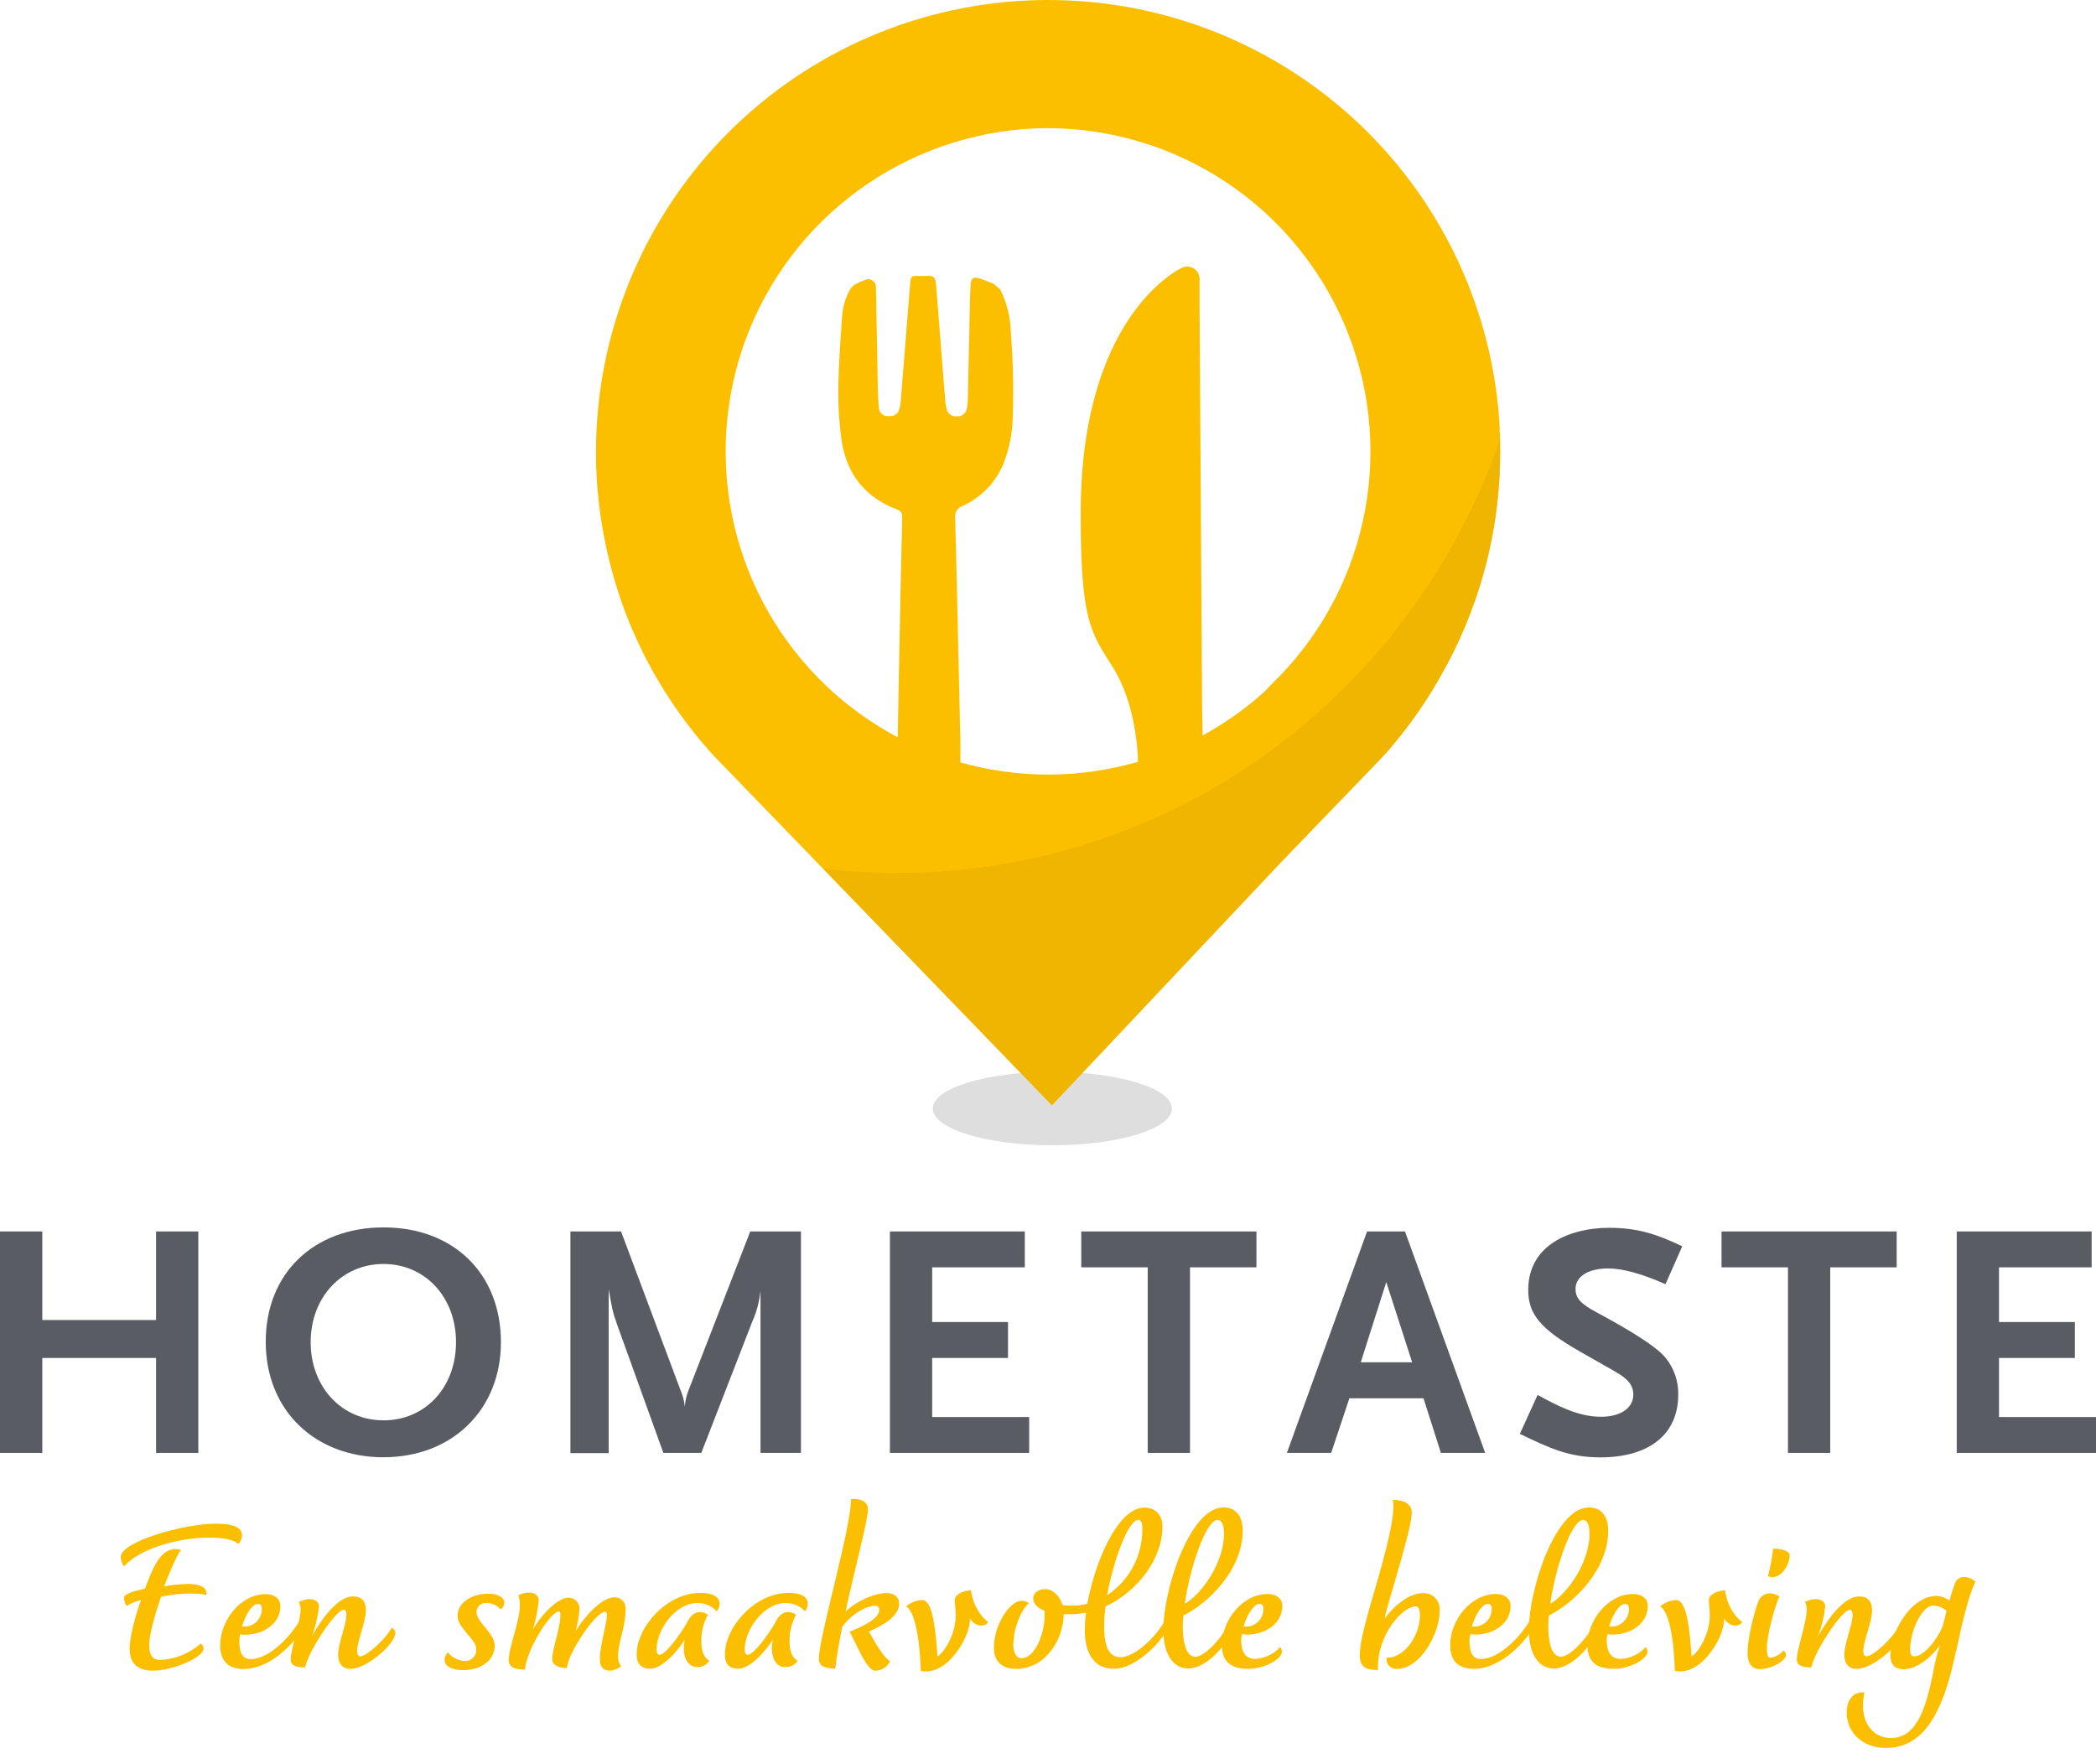 <svg width="120" height="101" viewBox="0 0 120 101" fill="none" xmlns="http://www.w3.org/2000/svg">
<path d="M8.935 70.503V75.574H2.422V70.503H0V83.182H2.422V77.746H8.935V83.182H11.354V70.503H8.935Z" fill="#5A5C63"/>
<path d="M21.958 72.365C19.556 72.365 17.786 74.286 17.786 76.841C17.786 79.396 19.554 81.317 21.958 81.317C24.361 81.317 26.108 79.417 26.108 76.841C26.108 74.265 24.34 72.365 21.958 72.365ZM21.958 83.432C17.989 83.429 15.215 80.702 15.215 76.841C15.197 72.93 17.942 70.271 21.958 70.271C25.973 70.271 28.679 72.922 28.679 76.841C28.679 80.702 25.897 83.429 21.958 83.429" fill="#5A5C63"/>
<path d="M43.54 83.182V73.885C43.479 74.508 43.317 75.117 43.06 75.689L40.151 83.182H37.979L35.327 75.824C35.066 75.094 35.038 74.883 34.847 73.806V83.192H32.657V70.503H35.557L38.946 79.55C39.083 79.861 39.171 80.192 39.207 80.53C39.231 80.193 39.309 79.862 39.439 79.55L42.953 70.503H45.855V83.182H43.54Z" fill="#5A5C63"/>
<path d="M50.949 83.182V70.503H58.672V72.557H53.369V75.689H57.71V77.746H53.369V81.127H58.922V83.182H50.949Z" fill="#5A5C63"/>
<path d="M68.13 72.557V83.182H65.708V72.557H61.904V70.503H71.934V72.557H68.13Z" fill="#5A5C63"/>
<path d="M79.367 73.402L77.907 77.993H80.848L79.367 73.402ZM82.496 83.182L81.497 80.053H77.255L76.213 83.182H73.676L78.267 70.503H80.439L85.03 83.182H82.496Z" fill="#5A5C63"/>
<path d="M95.352 73.522C94.007 72.928 92.912 72.62 92.067 72.62C90.933 72.62 90.203 73.082 90.203 73.793C90.203 74.33 90.51 74.656 91.412 75.136C93.355 76.179 94.622 76.982 95.216 77.576C95.787 78.192 96.098 79.005 96.082 79.844C96.082 82.11 94.429 83.437 91.624 83.437C89.78 83.437 88.667 82.879 87.014 82.092L88.031 79.863C89.165 80.478 90.338 81.112 91.663 81.112C92.779 81.112 93.509 80.614 93.509 79.844C93.509 79.307 93.219 78.94 92.393 78.481L90.432 77.365C88.185 76.08 87.494 75.232 87.494 73.851C87.494 71.257 89.916 70.294 92.124 70.294C93.756 70.294 94.872 70.662 96.311 71.353L95.352 73.522Z" fill="#5A5C63"/>
<path d="M104.785 72.557V83.182H102.365V72.557H98.561V70.503H108.588V72.557H104.785Z" fill="#5A5C63"/>
<path d="M112.027 70.503V83.182H120V81.127H114.447V77.746H118.79V75.689H114.447V72.557H119.75V70.503H112.027Z" fill="#5A5C63"/>
<path opacity="0.2" d="M60.249 65.57C64.029 65.57 67.095 64.629 67.095 63.466C67.095 62.303 64.029 61.365 60.249 61.365C56.469 61.365 53.403 62.306 53.403 63.466C53.403 64.626 56.466 65.57 60.249 65.57Z" fill="#5A5C63"/>
<path d="M68.853 42.085L68.824 40.534L68.678 17.684V15.972C68.678 15.845 68.645 15.72 68.581 15.611C68.516 15.502 68.424 15.412 68.313 15.35C68.202 15.289 68.077 15.259 67.95 15.262C67.824 15.266 67.7 15.304 67.593 15.372C67.344 15.499 67.108 15.649 66.887 15.82C65.356 16.957 61.87 20.513 61.87 29.378C61.87 35.556 62.441 36.185 63.714 38.205C64.986 40.226 65.135 42.898 65.153 43.615C61.834 44.577 58.311 44.589 54.985 43.649V42.588L54.792 33.945C54.756 32.397 54.719 30.947 54.685 29.638C54.666 29.498 54.697 29.355 54.771 29.235C54.845 29.114 54.958 29.023 55.092 28.976C56.149 28.502 56.987 27.645 57.438 26.577C57.792 25.686 57.978 24.736 57.986 23.777C58.035 22.186 57.997 20.593 57.871 19.006C57.851 18.159 57.643 17.326 57.264 16.569L56.87 16.237C56.594 16.131 56.32 16.016 56.036 15.93C55.752 15.844 55.59 15.93 55.569 16.256C55.535 16.832 55.527 17.411 55.514 17.989C55.478 19.64 55.444 21.295 55.407 22.943C55.405 23.11 55.382 23.277 55.34 23.438C55.309 23.561 55.236 23.669 55.132 23.741C55.028 23.814 54.902 23.846 54.776 23.832C54.651 23.848 54.523 23.818 54.418 23.747C54.313 23.676 54.237 23.569 54.206 23.446C54.159 23.285 54.129 23.12 54.117 22.953C53.943 20.748 53.769 18.542 53.595 16.337C53.591 16.262 53.582 16.188 53.569 16.115C53.525 15.901 53.436 15.805 53.22 15.797C52.941 15.797 52.662 15.797 52.38 15.797C52.195 15.797 52.143 15.927 52.12 16.084C52.068 16.696 52.021 17.309 51.971 17.922C51.839 19.601 51.705 21.28 51.57 22.959C51.556 23.126 51.526 23.291 51.478 23.451C51.387 23.738 51.163 23.853 50.811 23.822C50.685 23.821 50.563 23.773 50.471 23.686C50.379 23.599 50.324 23.481 50.316 23.355C50.282 23.026 50.269 22.698 50.261 22.367C50.221 20.399 50.184 18.43 50.149 16.459C50.154 16.383 50.139 16.307 50.106 16.238C50.073 16.169 50.022 16.11 49.959 16.067C49.897 16.023 49.824 15.997 49.748 15.991C49.672 15.984 49.595 15.997 49.526 16.029C49.325 16.105 49.128 16.192 48.936 16.29L48.725 16.475C48.404 17.003 48.224 17.606 48.204 18.224C48.128 19.303 48.047 20.383 48.016 21.462C47.953 22.741 48.012 24.022 48.193 25.29C48.496 27.138 49.51 28.442 51.272 29.135C51.614 29.268 51.658 29.336 51.651 29.703C51.651 30.201 51.63 30.699 51.617 31.195C51.596 32.06 51.572 33.02 51.551 34.021V34.201L51.471 38.145C51.452 39.108 51.434 40.098 51.416 41.102L51.395 42.207C49.879 41.406 48.483 40.398 47.244 39.212L46.84 38.808C44.301 36.219 42.578 32.941 41.886 29.382C41.193 25.823 41.561 22.138 42.944 18.786C44.327 15.434 46.664 12.562 49.665 10.527C52.666 8.491 56.198 7.382 59.824 7.337H60.012C63.635 7.349 67.175 8.424 70.192 10.428C73.21 12.433 75.574 15.28 76.989 18.615C78.405 21.95 78.811 25.627 78.156 29.19C77.502 32.754 75.816 36.047 73.308 38.662C73.191 38.774 72.818 39.154 72.354 39.634C71.291 40.585 70.122 41.411 68.871 42.095L68.853 42.085ZM85.867 24.58C85.532 17.949 82.661 11.699 77.849 7.124C73.036 2.549 66.649 -0.001 60.009 3.56958e-07H59.991C53.356 0.004 46.976 2.556 42.168 7.128C37.36 11.7 34.491 17.944 34.154 24.57C34.13 25.003 34.12 25.443 34.12 25.873C34.12 26.259 34.12 26.656 34.149 27.026C34.149 27.062 34.149 27.099 34.149 27.135C34.167 27.5 34.196 27.863 34.227 28.223L34.242 28.376C34.276 28.728 34.318 29.08 34.368 29.419C34.368 29.471 34.381 29.526 34.388 29.581C34.441 29.928 34.498 30.276 34.56 30.624C34.56 30.671 34.581 30.72 34.589 30.767C34.657 31.119 34.733 31.468 34.813 31.81L34.837 31.901C35.102 33.022 35.442 34.123 35.856 35.197C35.862 35.215 35.869 35.232 35.877 35.249C36.01 35.593 36.138 35.932 36.3 36.268C36.3 36.292 36.318 36.313 36.328 36.334C36.477 36.67 36.633 37.004 36.795 37.332C36.795 37.348 36.813 37.363 36.821 37.382C36.988 37.718 37.16 38.049 37.342 38.375C38.276 40.054 39.392 41.624 40.672 43.057C40.789 43.19 40.914 43.318 41.037 43.448L50.462 53.186L60.225 63.281L73.397 49.304L78.997 43.495C79.127 43.357 79.258 43.209 79.393 43.068C80.654 41.629 81.751 40.055 82.665 38.375C82.848 38.049 83.02 37.718 83.187 37.382C83.187 37.363 83.205 37.348 83.213 37.332C83.374 37.004 83.531 36.67 83.68 36.334C83.68 36.313 83.698 36.292 83.708 36.268C83.857 35.932 83.998 35.593 84.13 35.249C84.139 35.232 84.145 35.215 84.151 35.197C84.564 34.131 84.905 33.039 85.171 31.927L85.194 31.836C85.275 31.489 85.351 31.14 85.418 30.793C85.418 30.746 85.437 30.697 85.447 30.65C85.51 30.302 85.567 29.955 85.619 29.607L85.643 29.445C85.69 29.096 85.731 28.744 85.768 28.402C85.768 28.35 85.768 28.301 85.781 28.249C85.812 27.889 85.841 27.526 85.859 27.162C85.859 27.125 85.859 27.088 85.859 27.052C85.877 26.671 85.888 26.285 85.888 25.9C85.888 25.459 85.888 25.018 85.854 24.596" fill="#FCBF00"/>
<path opacity="0.5" d="M51.361 49.979C49.944 49.979 48.529 49.896 47.122 49.732L50.462 53.186L60.225 63.281L73.399 49.304L78.997 43.495C79.127 43.357 79.258 43.209 79.393 43.068C80.654 41.629 81.751 40.055 82.665 38.375C82.848 38.049 83.02 37.718 83.187 37.382L83.213 37.332C83.374 37.004 83.531 36.67 83.68 36.334C83.68 36.313 83.698 36.292 83.708 36.268C83.857 35.932 83.998 35.593 84.13 35.249L84.151 35.197C84.564 34.131 84.905 33.039 85.171 31.927L85.194 31.836C85.275 31.489 85.351 31.14 85.418 30.793C85.418 30.746 85.437 30.697 85.445 30.65C85.51 30.306 85.567 29.959 85.619 29.607C85.619 29.552 85.635 29.5 85.64 29.445C85.69 29.096 85.731 28.744 85.765 28.402C85.765 28.35 85.765 28.301 85.778 28.249C85.811 27.889 85.837 27.526 85.856 27.162C85.856 27.125 85.856 27.088 85.856 27.052C85.875 26.669 85.885 26.285 85.885 25.9C85.885 25.639 85.872 25.164 85.872 25.164C80.887 39.629 67.314 49.979 51.361 49.979Z" fill="#E2AD00"/>
<path d="M10.895 91.233C10.331 91.232 9.769 91.295 9.219 91.42C8.909 92.314 8.544 93.529 8.544 94.192C8.544 94.773 8.734 95.031 9.18 95.031C10.034 94.994 10.85 94.665 11.49 94.098C11.541 94.124 11.584 94.164 11.614 94.214C11.643 94.264 11.657 94.322 11.654 94.379C11.654 94.901 9.868 95.649 8.747 95.649C7.936 95.649 7.423 95.271 7.423 94.418C7.423 93.756 7.683 92.703 8.072 91.608C7.779 91.671 7.499 91.784 7.245 91.944C7.16 91.801 7.109 91.639 7.097 91.472C7.097 91.256 7.691 91.081 8.301 90.951C8.87 89.387 9.367 88.464 10.369 88.732C10.126 89.016 9.732 89.963 9.396 90.818C9.856 90.74 10.322 90.695 10.788 90.682C11.451 90.682 11.909 90.899 11.803 91.319C11.506 91.247 11.2 91.22 10.895 91.238V91.233ZM6.909 89.152C6.909 88.247 10.559 87.233 12.342 87.233C13.385 87.233 13.857 87.45 13.857 87.908C13.848 88.092 13.771 88.266 13.641 88.396C13.38 88.164 12.898 88.031 11.951 88.031C10.343 88.031 8.098 88.584 7.11 89.666C7.029 89.64 6.909 89.301 6.909 89.144" fill="#FCBF00"/>
<path d="M14.058 93.125C14.313 93.106 14.552 92.991 14.725 92.802C14.898 92.614 14.993 92.367 14.991 92.111C14.991 91.934 14.924 91.827 14.775 91.827C14.423 91.827 14.045 92.476 13.857 93.11C13.923 93.122 13.991 93.127 14.058 93.125ZM17.729 92.294C17.729 93.076 15.904 95.553 13.956 95.553C13.078 95.553 12.606 95.107 12.606 94.186C12.606 92.781 13.781 91.266 15.2 91.266C15.674 91.266 16.052 91.496 16.052 91.957C16.052 92.969 15.051 93.592 14.05 93.592C13.95 93.591 13.851 93.582 13.753 93.566C13.718 93.689 13.7 93.816 13.701 93.944C13.701 94.512 13.821 94.987 14.347 94.987C15.62 94.987 17.134 93.162 17.538 92.012C17.599 92.028 17.651 92.066 17.686 92.118C17.721 92.169 17.736 92.232 17.729 92.294Z" fill="#FCBF00"/>
<path d="M22.63 93.503C22.63 94.098 21.022 95.545 20.062 95.545C19.575 95.545 19.358 95.206 19.358 94.734C19.358 94.098 19.83 93.003 19.83 92.489C19.83 92.354 19.83 92.163 19.669 92.163C19.236 92.163 17.695 94.45 17.465 95.464C17.059 95.464 16.642 95.396 16.642 95.018C16.642 94.408 17.207 92.893 17.207 92.15C17.207 92.001 17.175 91.854 17.113 91.718C17.588 91.457 18.263 91.488 18.263 91.978C18.199 92.56 18.062 93.132 17.857 93.681C18.412 92.666 19.358 91.397 20.203 91.397C20.704 91.397 20.949 91.681 20.949 92.179C20.949 92.867 20.448 93.949 20.448 94.504C20.448 94.692 20.487 94.828 20.623 94.828C21.029 94.828 22.218 93.678 22.409 93.193C22.473 93.213 22.53 93.252 22.571 93.305C22.612 93.358 22.636 93.423 22.638 93.49" fill="#FCBF00"/>
<path d="M27.821 91.772C27.751 91.769 27.681 91.781 27.615 91.806C27.549 91.831 27.489 91.869 27.439 91.917C27.388 91.966 27.348 92.025 27.32 92.089C27.293 92.154 27.279 92.223 27.279 92.294C27.279 92.875 28.322 93.498 28.322 94.215C28.322 95.133 27.427 95.62 26.51 95.62C25.915 95.62 25.454 95.404 25.454 95.039C25.454 94.958 25.472 94.877 25.504 94.803C25.537 94.728 25.585 94.662 25.644 94.606C25.762 94.75 25.907 94.867 26.073 94.951C26.238 95.035 26.419 95.084 26.604 95.094C26.694 95.099 26.785 95.084 26.87 95.051C26.954 95.017 27.03 94.966 27.093 94.9C27.156 94.835 27.204 94.756 27.234 94.67C27.264 94.585 27.275 94.493 27.266 94.403C27.266 93.85 26.197 93.214 26.197 92.51C26.197 91.699 27.091 91.24 27.941 91.24C28.483 91.24 28.875 91.444 28.875 91.762C28.871 91.836 28.851 91.908 28.815 91.974C28.78 92.039 28.731 92.096 28.671 92.14C28.561 92.024 28.43 91.931 28.284 91.866C28.138 91.801 27.981 91.766 27.821 91.762" fill="#FCBF00"/>
<path d="M34.863 95.639C34.498 95.639 34.342 95.378 34.342 94.976C34.342 94.043 34.978 92.273 34.652 92.273C34.099 92.273 32.491 94.679 32.462 95.503C31.941 95.49 31.612 95.315 31.612 94.963C31.644 94.629 31.707 94.298 31.8 93.975C32.003 93.206 32.219 92.26 31.99 92.26C31.529 92.26 30.165 94.395 30.055 95.584C29.703 95.584 29.125 95.545 29.125 95.062C29.125 94.306 29.758 92.833 29.758 91.934C29.772 91.732 29.745 91.53 29.677 91.339C30.097 91.097 30.84 91.079 30.84 91.637C30.789 92.202 30.676 92.76 30.501 93.3C30.882 92.609 31.867 91.475 32.53 91.475C32.615 91.471 32.7 91.484 32.779 91.514C32.859 91.544 32.932 91.59 32.993 91.65C33.054 91.709 33.102 91.781 33.134 91.86C33.166 91.939 33.181 92.023 33.179 92.109C33.147 92.544 33.07 92.975 32.95 93.394C33.395 92.638 34.422 91.446 35.181 91.446C35.27 91.445 35.358 91.462 35.439 91.497C35.521 91.532 35.594 91.584 35.654 91.649C35.714 91.714 35.759 91.792 35.787 91.876C35.814 91.96 35.824 92.049 35.815 92.137C35.815 93.164 35.382 94.03 35.382 94.841C35.373 95.041 35.436 95.238 35.559 95.396C35.358 95.555 35.112 95.646 34.855 95.657" fill="#FCBF00"/>
<path d="M39.934 95.448C39.514 95.448 39.152 95.099 39.152 94.382C39.149 94.207 39.167 94.031 39.206 93.861C38.842 94.481 37.921 95.537 37.233 95.537C36.664 95.537 36.451 95.211 36.451 94.726C36.451 93.162 38.153 91.196 40.101 91.196C40.763 91.196 41.196 91.399 41.196 91.806C41.195 91.969 41.138 92.126 41.034 92.252C40.892 92.097 40.719 91.974 40.525 91.892C40.332 91.81 40.123 91.771 39.913 91.777C38.696 91.777 37.587 93.279 37.587 94.442C37.587 94.645 37.655 94.739 37.775 94.739C38.101 94.739 39.006 93.496 39.339 92.885C39.572 92.388 39.976 92.103 40.531 92.44C40.273 92.907 40.143 93.434 40.153 93.968C40.153 94.442 40.247 94.862 40.612 95.078C40.54 95.195 40.438 95.29 40.317 95.353C40.196 95.417 40.06 95.447 39.923 95.441" fill="#FCBF00"/>
<path d="M44.961 95.448C44.544 95.448 44.192 95.099 44.192 94.382C44.188 94.207 44.207 94.031 44.246 93.861C43.879 94.481 42.961 95.537 42.27 95.537C41.704 95.537 41.501 95.211 41.501 94.726C41.501 93.162 43.203 91.196 45.151 91.196C45.813 91.196 46.246 91.399 46.246 91.806C46.245 91.969 46.188 92.126 46.084 92.252C45.942 92.097 45.768 91.974 45.574 91.892C45.38 91.81 45.171 91.771 44.961 91.777C43.746 91.777 42.635 93.279 42.635 94.442C42.635 94.645 42.703 94.739 42.825 94.739C43.149 94.739 44.056 93.496 44.39 92.885C44.619 92.388 45.026 92.103 45.581 92.44C45.324 92.907 45.193 93.434 45.203 93.968C45.203 94.442 45.297 94.862 45.662 95.078C45.59 95.195 45.488 95.29 45.366 95.354C45.245 95.418 45.108 95.448 44.971 95.441" fill="#FCBF00"/>
<path d="M46.88 94.963C46.88 93.733 48.733 87.473 48.72 85.823C49.192 85.771 49.693 85.932 49.693 86.42C49.693 87.027 48.95 89.757 48.407 92.273C48.989 91.691 50.032 91.204 50.788 91.204C51.208 91.217 51.476 91.449 51.476 91.798C51.476 92.434 50.788 92.961 49.747 93.41C50.18 94.192 50.626 94.922 50.962 95.112C50.884 95.272 50.763 95.406 50.613 95.502C50.463 95.597 50.29 95.649 50.112 95.652C49.612 95.652 49.07 94.179 48.639 93.41C49.234 93.191 50.342 92.693 50.342 92.179C50.342 92.03 50.287 91.934 50.081 91.934C49.609 91.934 48.744 92.395 48.217 93.151C48.04 94.043 47.891 94.883 47.823 95.532C47.364 95.516 46.877 95.464 46.877 94.963" fill="#FCBF00"/>
<path d="M55.533 92.625C55.559 93.475 54.897 94.57 54.276 95.138C53.815 95.545 53.275 95.787 52.712 95.659C52.699 94.836 52.55 92.362 51.875 91.97C52.131 91.747 52.456 91.618 52.795 91.605C53.429 91.605 53.577 93.483 53.674 94.836C54.159 94.51 54.717 93.457 54.717 92.489C54.717 92.176 54.662 91.744 54.662 91.624C54.662 91.285 55.095 91.081 55.595 91.042C55.676 91.84 56.151 92.583 56.583 92.867C56.364 93.191 55.801 93.128 55.527 92.651" fill="#FCBF00"/>
<path d="M63.388 91.326C64.01 90.914 64.52 90.353 64.871 89.694C65.222 89.036 65.404 88.3 65.401 87.554C65.401 87.244 65.362 87.014 65.171 87.014C64.603 87.014 63.753 89.298 63.388 91.326ZM58.007 94.098C58.007 94.502 58.127 94.935 58.479 94.935C59.261 94.935 59.803 93.516 59.803 92.515C59.81 92.416 59.81 92.317 59.803 92.218C59.412 92.069 59.154 91.84 59.154 91.501C59.154 91.24 59.399 90.98 59.832 90.98C60.264 90.98 60.669 91.345 60.83 91.887C61.014 91.914 61.2 91.927 61.386 91.926C61.677 91.925 61.968 91.89 62.251 91.819C62.684 89.426 63.995 86.315 65.51 86.315C66.172 86.315 66.553 86.748 66.553 87.397C66.553 89.249 65.132 91.115 63.294 91.968C63.242 92.339 63.215 92.714 63.213 93.089C63.213 94.061 63.388 94.875 64.147 94.875C65.051 94.875 66.376 93.535 66.863 92.468C66.97 92.494 66.999 92.588 66.999 92.729C66.999 93.54 65.174 95.542 63.782 95.542C62.551 95.542 62.105 94.541 62.105 93.297C62.11 92.972 62.132 92.648 62.173 92.325C61.871 92.39 61.562 92.422 61.253 92.419H60.901C60.862 93.983 59.793 95.547 58.158 95.547C57.412 95.547 56.899 95.141 56.899 94.343C56.899 92.896 58.075 91.126 58.901 91.788C58.481 92.14 58.022 93.209 58.022 94.1" fill="#FCBF00"/>
<path d="M70.078 87.799C70.078 87.337 69.955 87.017 69.713 87.017C69.009 87.017 68.078 89.963 67.833 91.817C68.834 91.235 70.078 89.436 70.078 87.802V87.799ZM70.565 93.18C70.565 93.681 69.262 95.526 68.023 95.526C67.226 95.526 66.603 94.796 66.603 93.295C66.603 91.011 68.117 86.305 70.036 86.305C70.85 86.305 71.147 86.912 71.147 87.629C71.147 89.887 69.158 91.801 67.757 92.484C67.732 92.681 67.719 92.88 67.718 93.078C67.718 94.364 68.029 94.849 68.433 94.849C69.082 94.849 70.164 93.443 70.393 92.904C70.447 92.922 70.494 92.957 70.526 93.004C70.558 93.051 70.574 93.108 70.571 93.164" fill="#FCBF00"/>
<path d="M71.403 93.125C71.658 93.106 71.896 92.991 72.069 92.802C72.243 92.614 72.338 92.367 72.336 92.111C72.336 91.934 72.268 91.827 72.12 91.827C71.767 91.827 71.389 92.476 71.199 93.11C71.266 93.122 71.334 93.127 71.403 93.125ZM73.389 94.57C73.389 94.976 72.404 95.545 71.457 95.545C70.469 95.545 69.956 95.125 69.956 94.179C69.956 92.773 71.131 91.259 72.563 91.259C73.035 91.259 73.415 91.488 73.415 91.947C73.415 92.961 72.414 93.584 71.413 93.584C71.309 93.583 71.205 93.573 71.103 93.555C71.076 93.671 71.062 93.789 71.061 93.907C71.061 94.531 71.277 94.976 71.872 94.976C72.415 94.944 72.924 94.701 73.293 94.301C73.358 94.373 73.396 94.465 73.4 94.562" fill="#FCBF00"/>
<path d="M80.001 95.545C79.916 95.555 79.83 95.546 79.749 95.517C79.668 95.488 79.596 95.441 79.536 95.38C79.477 95.318 79.433 95.243 79.408 95.161C79.382 95.08 79.377 94.993 79.391 94.909C80.514 94.909 81.296 93.503 81.296 92.489C81.296 92.228 81.244 91.968 81.054 91.968C80.298 91.968 78.809 93.615 78.893 95.618C78.176 95.605 77.85 95.427 77.85 94.765C77.85 93.983 78.243 92.601 78.702 91.034C79.284 89.048 79.92 86.761 79.745 85.87C80.368 85.87 80.827 86.086 80.827 86.613C80.827 87.139 80.381 88.751 79.909 90.359C79.544 91.603 79.328 92.32 79.273 92.669C79.732 92.02 80.639 91.209 81.45 91.209C81.582 91.2 81.714 91.219 81.837 91.266C81.96 91.313 82.072 91.385 82.164 91.479C82.256 91.573 82.327 91.686 82.372 91.81C82.417 91.934 82.434 92.066 82.423 92.197C82.423 93.589 81.273 95.55 79.99 95.55" fill="#FCBF00"/>
<path d="M84.472 93.125C84.727 93.106 84.966 92.991 85.139 92.802C85.312 92.614 85.407 92.367 85.406 92.111C85.406 91.934 85.338 91.827 85.189 91.827C84.837 91.827 84.459 92.476 84.269 93.11C84.336 93.122 84.404 93.127 84.472 93.125ZM88.148 92.286C88.148 93.068 86.323 95.545 84.378 95.545C83.5 95.545 83.025 95.099 83.025 94.179C83.025 92.773 84.201 91.259 85.632 91.259C86.104 91.259 86.482 91.488 86.482 91.95C86.482 92.961 85.484 93.584 84.483 93.584C84.383 93.583 84.284 93.575 84.185 93.558C84.148 93.681 84.13 93.808 84.131 93.936C84.131 94.504 84.253 94.979 84.78 94.979C86.049 94.979 87.564 93.154 87.971 92.004C88.031 92.021 88.083 92.059 88.118 92.112C88.152 92.164 88.167 92.226 88.159 92.288" fill="#FCBF00"/>
<path d="M91.003 87.799C91.003 87.337 90.883 87.017 90.638 87.017C89.937 87.017 89.003 89.963 88.758 91.817C89.759 91.235 91.003 89.436 91.003 87.802V87.799ZM91.491 93.18C91.491 93.681 90.187 95.526 88.949 95.526C88.151 95.526 87.53 94.796 87.53 93.295C87.53 91.011 89.042 86.305 90.964 86.305C91.775 86.305 92.072 86.912 92.072 87.629C92.072 89.887 90.085 91.801 88.683 92.484C88.657 92.68 88.644 92.878 88.644 93.076C88.644 94.361 88.954 94.846 89.361 94.846C90.007 94.846 91.089 93.441 91.319 92.901C91.372 92.919 91.419 92.955 91.451 93.002C91.483 93.049 91.499 93.105 91.496 93.162" fill="#FCBF00"/>
<path d="M92.328 93.125C92.583 93.106 92.821 92.991 92.994 92.802C93.168 92.614 93.263 92.367 93.261 92.111C93.261 91.934 93.193 91.827 93.045 91.827C92.693 91.827 92.315 92.476 92.127 93.11C92.193 93.122 92.26 93.127 92.328 93.125ZM94.317 94.57C94.317 94.976 93.329 95.545 92.382 95.545C91.394 95.545 90.881 95.125 90.881 94.179C90.881 92.773 92.059 91.259 93.488 91.259C93.962 91.259 94.34 91.488 94.34 91.947C94.34 92.961 93.339 93.584 92.338 93.584C92.234 93.583 92.13 93.573 92.028 93.555C92.003 93.671 91.989 93.789 91.986 93.907C91.986 94.531 92.203 94.976 92.799 94.976C93.342 94.943 93.85 94.701 94.218 94.301C94.284 94.372 94.323 94.465 94.327 94.562" fill="#FCBF00"/>
<path d="M98.71 92.625C98.736 93.475 98.074 94.57 97.451 95.138C96.992 95.545 96.452 95.787 95.886 95.659C95.873 94.836 95.725 92.362 95.049 91.97C95.304 91.747 95.628 91.618 95.967 91.605C96.603 91.605 96.749 93.483 96.846 94.836C97.333 94.51 97.888 93.457 97.888 92.489C97.888 92.176 97.834 91.744 97.834 91.624C97.834 91.285 98.266 91.081 98.767 91.042C98.848 91.84 99.32 92.583 99.753 92.867C99.536 93.191 98.984 93.128 98.71 92.651" fill="#FCBF00"/>
<path d="M102.462 89.055C102.462 89.514 101.987 90.516 101.218 90.244C101.356 89.725 101.455 89.196 101.515 88.662C101.987 88.662 102.462 88.784 102.462 89.055ZM101.158 94.34C101.158 94.638 101.171 94.909 101.361 94.909C101.656 94.865 101.925 94.716 102.118 94.489C102.193 94.557 102.241 94.649 102.253 94.75C102.253 95.073 101.429 95.56 100.767 95.56C100.293 95.56 100.05 95.237 100.05 94.614C100.05 93.803 100.402 92.437 100.631 91.775C100.793 91.253 101.32 91.045 101.875 91.397C101.614 91.965 101.158 93.6 101.158 94.343" fill="#FCBF00"/>
<path d="M108.862 93.503C108.862 94.098 107.253 95.545 106.291 95.545C105.807 95.545 105.59 95.206 105.59 94.734C105.59 94.098 106.062 93.003 106.062 92.489C106.062 92.354 106.049 92.163 105.9 92.163C105.468 92.163 103.927 94.45 103.697 95.464C103.291 95.464 102.871 95.396 102.871 95.018C102.871 94.408 103.439 92.893 103.439 92.15C103.439 92.001 103.407 91.854 103.345 91.718C103.817 91.457 104.495 91.488 104.495 91.978C104.431 92.56 104.294 93.132 104.088 93.681C104.644 92.666 105.59 91.397 106.435 91.397C106.935 91.397 107.18 91.681 107.18 92.179C107.18 92.867 106.68 93.949 106.68 94.504C106.68 94.692 106.719 94.828 106.855 94.828C107.261 94.828 108.45 93.678 108.638 93.193C108.703 93.212 108.76 93.251 108.802 93.304C108.843 93.358 108.867 93.423 108.87 93.49" fill="#FCBF00"/>
<path d="M110.684 91.921C110.035 91.921 109.36 93.368 109.36 94.421C109.36 94.653 109.402 94.828 109.605 94.828C110.127 94.828 110.875 93.923 111.214 93.125C111.282 92.893 111.401 92.421 111.443 92.218C111.231 92.036 110.964 91.932 110.684 91.921ZM111.988 94.502C111.274 98.019 110.15 100.073 107.973 100.073C106.703 100.073 105.728 99.25 105.728 98.045C105.728 97.396 106.041 96.828 106.742 96.895C106.685 97.152 106.658 97.415 106.662 97.677C106.662 98.772 107.324 99.502 108.257 99.502C109.717 99.502 110.244 97.852 110.664 95.824C110.747 95.271 110.883 94.728 111.07 94.202C110.596 94.838 109.767 95.568 108.985 95.568C108.513 95.568 108.229 95.339 108.229 94.757C108.229 93.527 109.337 91.368 110.89 91.368C111.149 91.386 111.398 91.476 111.607 91.629C111.714 91.29 111.798 90.967 111.918 90.669C112.082 90.195 112.635 90.169 113.094 90.547C112.689 91.399 112.311 93.008 111.999 94.52" fill="#FCBF00"/>
</svg>
